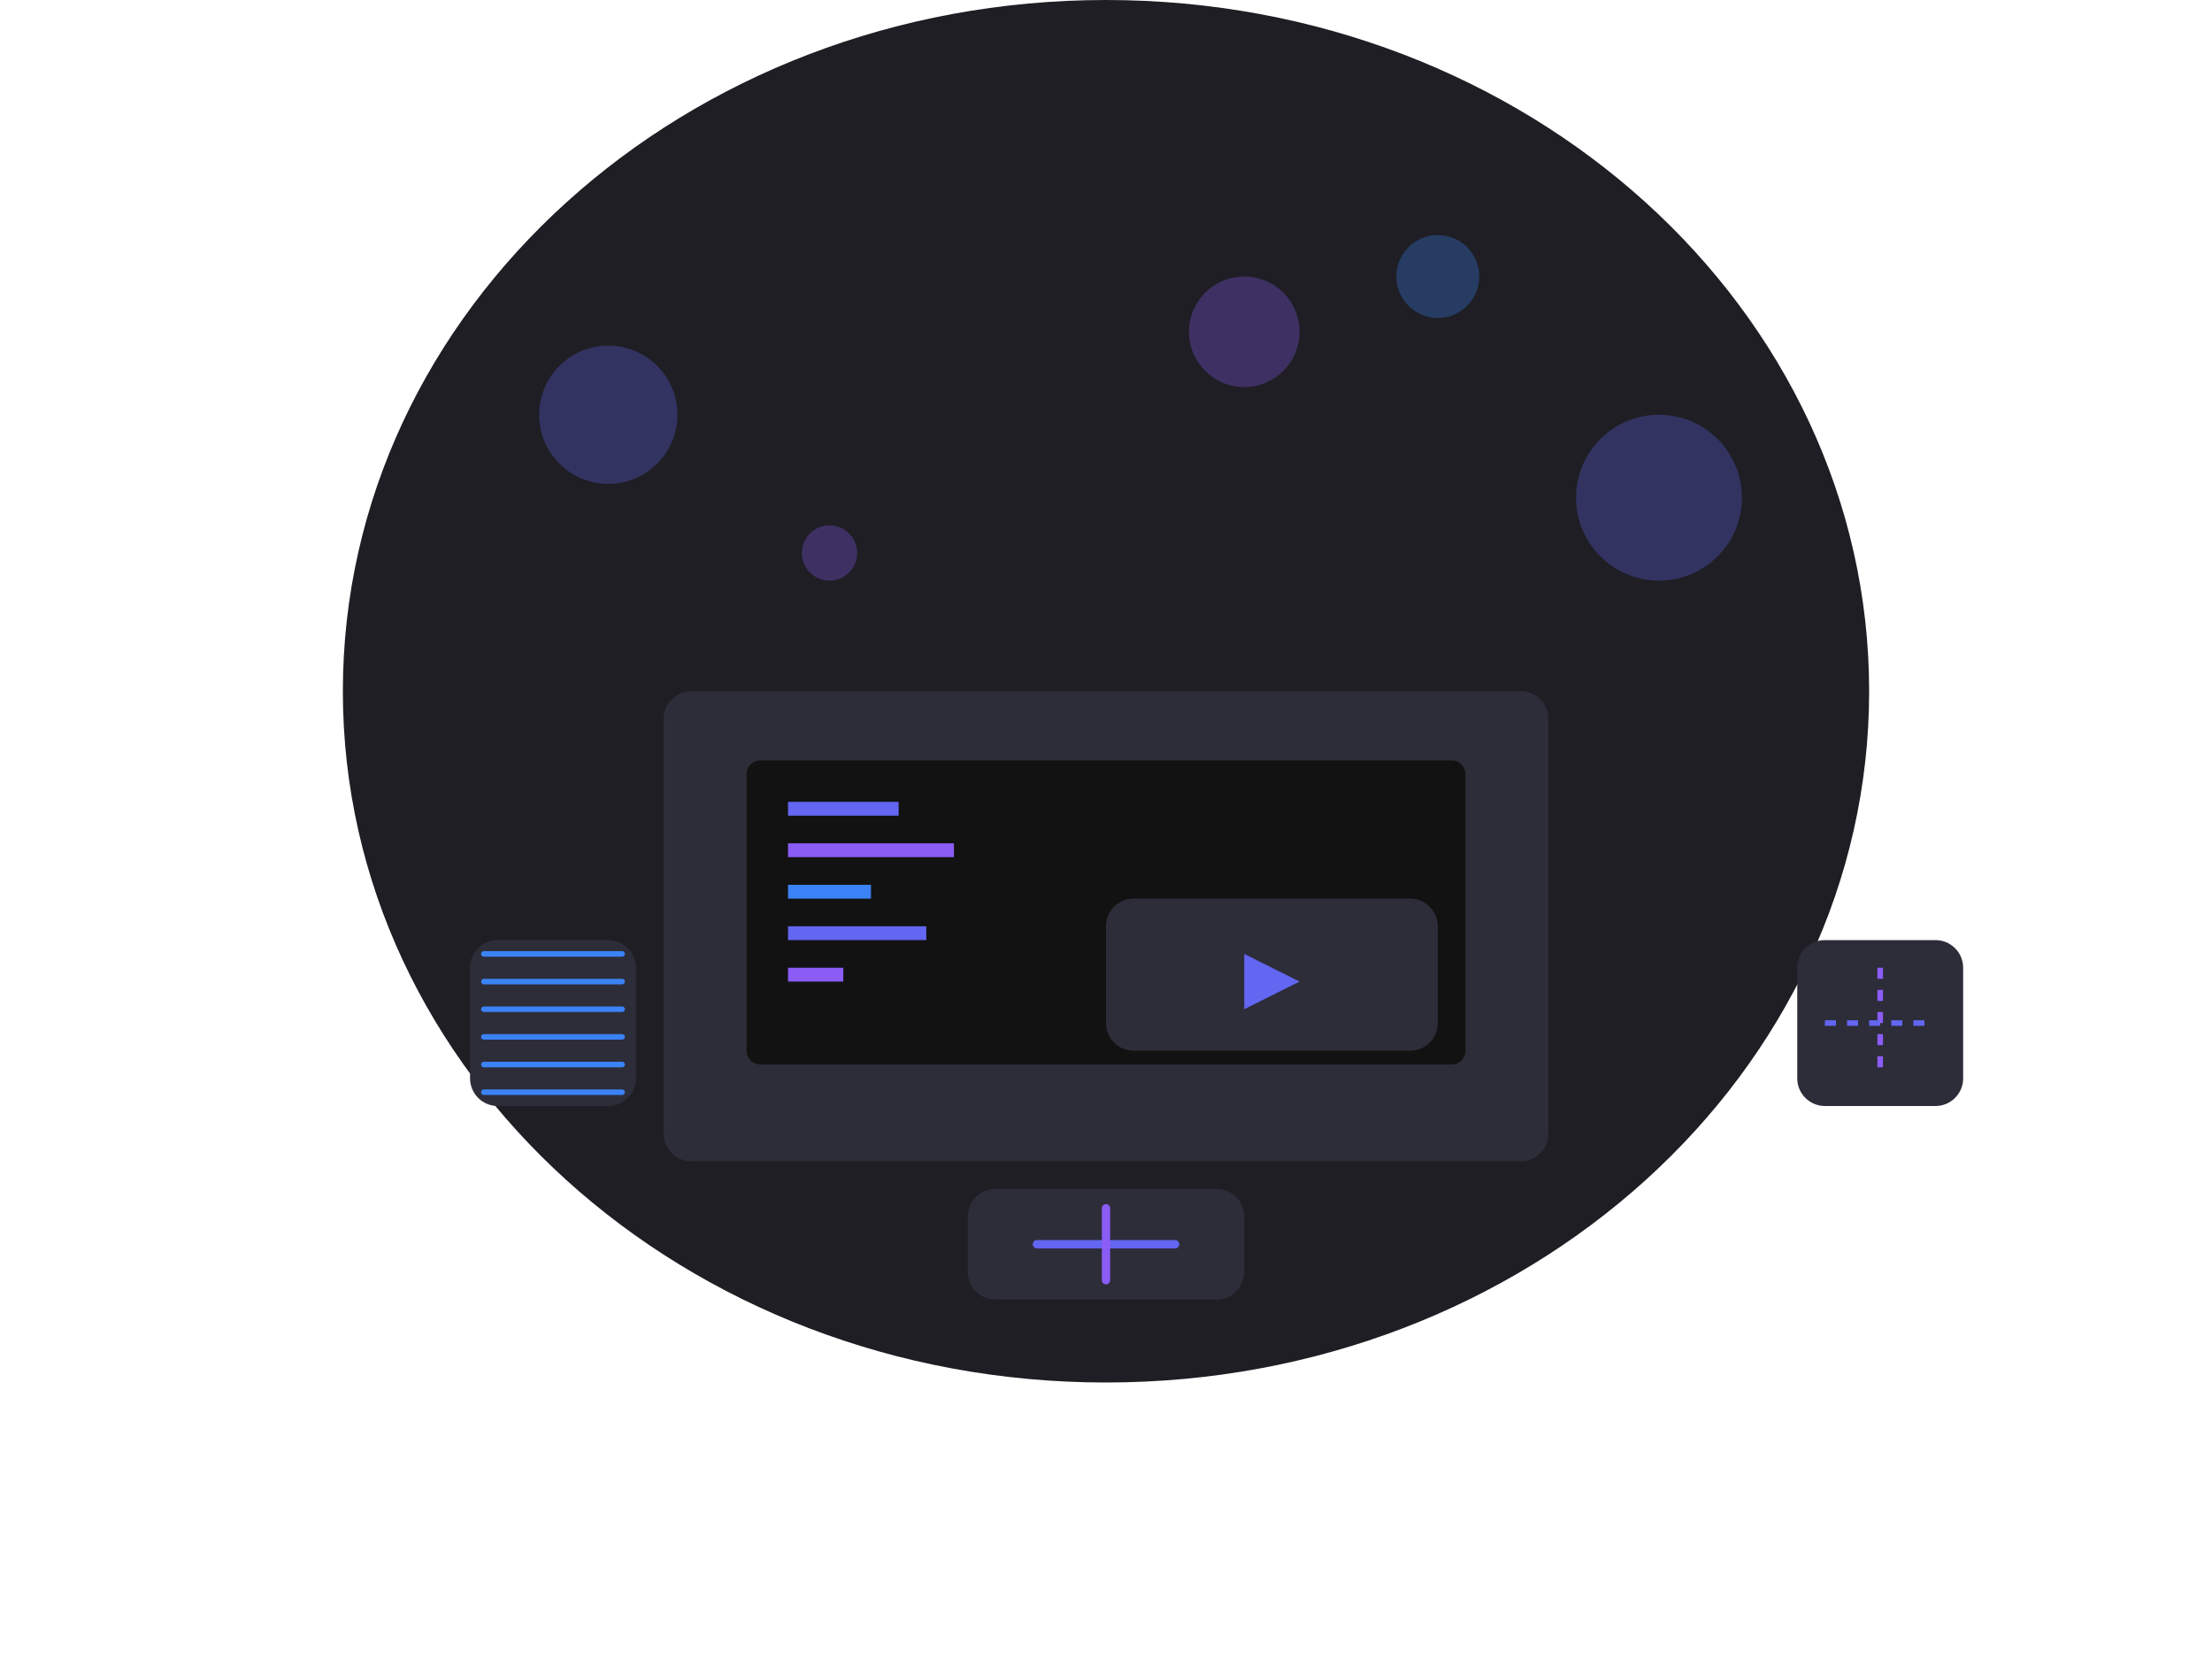 <svg width="800" height="600" viewBox="0 0 800 600" fill="none" xmlns="http://www.w3.org/2000/svg">
<path d="M400 500C552.5 500 676 388.071 676 250C676 111.929 552.5 0 400 0C247.5 0 124 111.929 124 250C124 388.071 247.5 500 400 500Z" fill="#1E1E24"/>
<path d="M240 260C240 254.477 244.477 250 250 250H550C555.523 250 560 254.477 560 260V410C560 415.523 555.523 420 550 420H250C244.477 420 240 415.523 240 410V260Z" fill="#2D2D3A"/>
<path d="M270 280C270 277.239 272.239 275 275 275H525C527.761 275 530 277.239 530 280V380C530 382.761 527.761 385 525 385H275C272.239 385 270 382.761 270 380V280Z" fill="#121212"/>
<path d="M285 290H325V295H285V290Z" fill="#6366F1"/>
<path d="M285 305H345V310H285V305Z" fill="#8B5CF6"/>
<path d="M285 320H315V325H285V320Z" fill="#3B82F6"/>
<path d="M285 335H335V340H285V335Z" fill="#6366F1"/>
<path d="M285 350H305V355H285V350Z" fill="#8B5CF6"/>
<path d="M400 335C400 329.477 404.477 325 410 325H510C515.523 325 520 329.477 520 335V370C520 375.523 515.523 380 510 380H410C404.477 380 400 375.523 400 370V335Z" fill="#2D2D3A"/>
<path d="M450 345L470 355L450 365V345Z" fill="#6366F1"/>
<path d="M350 440C350 434.477 354.477 430 360 430H440C445.523 430 450 434.477 450 440V460C450 465.523 445.523 470 440 470H360C354.477 470 350 465.523 350 460V440Z" fill="#2D2D3A"/>
<path d="M375 450H425" stroke="#6366F1" stroke-width="3" stroke-linecap="round"/>
<path d="M400 437V463" stroke="#8B5CF6" stroke-width="3" stroke-linecap="round"/>
<circle cx="600" cy="180" r="30" fill="#6366F1" fill-opacity="0.3"/>
<circle cx="450" cy="120" r="20" fill="#8B5CF6" fill-opacity="0.3"/>
<circle cx="520" cy="100" r="15" fill="#3B82F6" fill-opacity="0.3"/>
<circle cx="220" cy="150" r="25" fill="#6366F1" fill-opacity="0.3"/>
<circle cx="300" cy="200" r="10" fill="#8B5CF6" fill-opacity="0.3"/>
<path d="M650 350C650 344.477 654.477 340 660 340H700C705.523 340 710 344.477 710 350V390C710 395.523 705.523 400 700 400H660C654.477 400 650 395.523 650 390V350Z" fill="#2D2D3A"/>
<path d="M680 350L680 390" stroke="#8B5CF6" stroke-width="2" stroke-dasharray="4 4"/>
<path d="M660 370L700 370" stroke="#6366F1" stroke-width="2" stroke-dasharray="4 4"/>
<path d="M170 350C170 344.477 174.477 340 180 340H220C225.523 340 230 344.477 230 350V390C230 395.523 225.523 400 220 400H180C174.477 400 170 395.523 170 390V350Z" fill="#2D2D3A"/>
<path d="M175 345H225" stroke="#3B82F6" stroke-width="2" stroke-linecap="round"/>
<path d="M175 355H225" stroke="#3B82F6" stroke-width="2" stroke-linecap="round"/>
<path d="M175 365H225" stroke="#3B82F6" stroke-width="2" stroke-linecap="round"/>
<path d="M175 375H225" stroke="#3B82F6" stroke-width="2" stroke-linecap="round"/>
<path d="M175 385H225" stroke="#3B82F6" stroke-width="2" stroke-linecap="round"/>
<path d="M175 395H225" stroke="#3B82F6" stroke-width="2" stroke-linecap="round"/>
</svg>